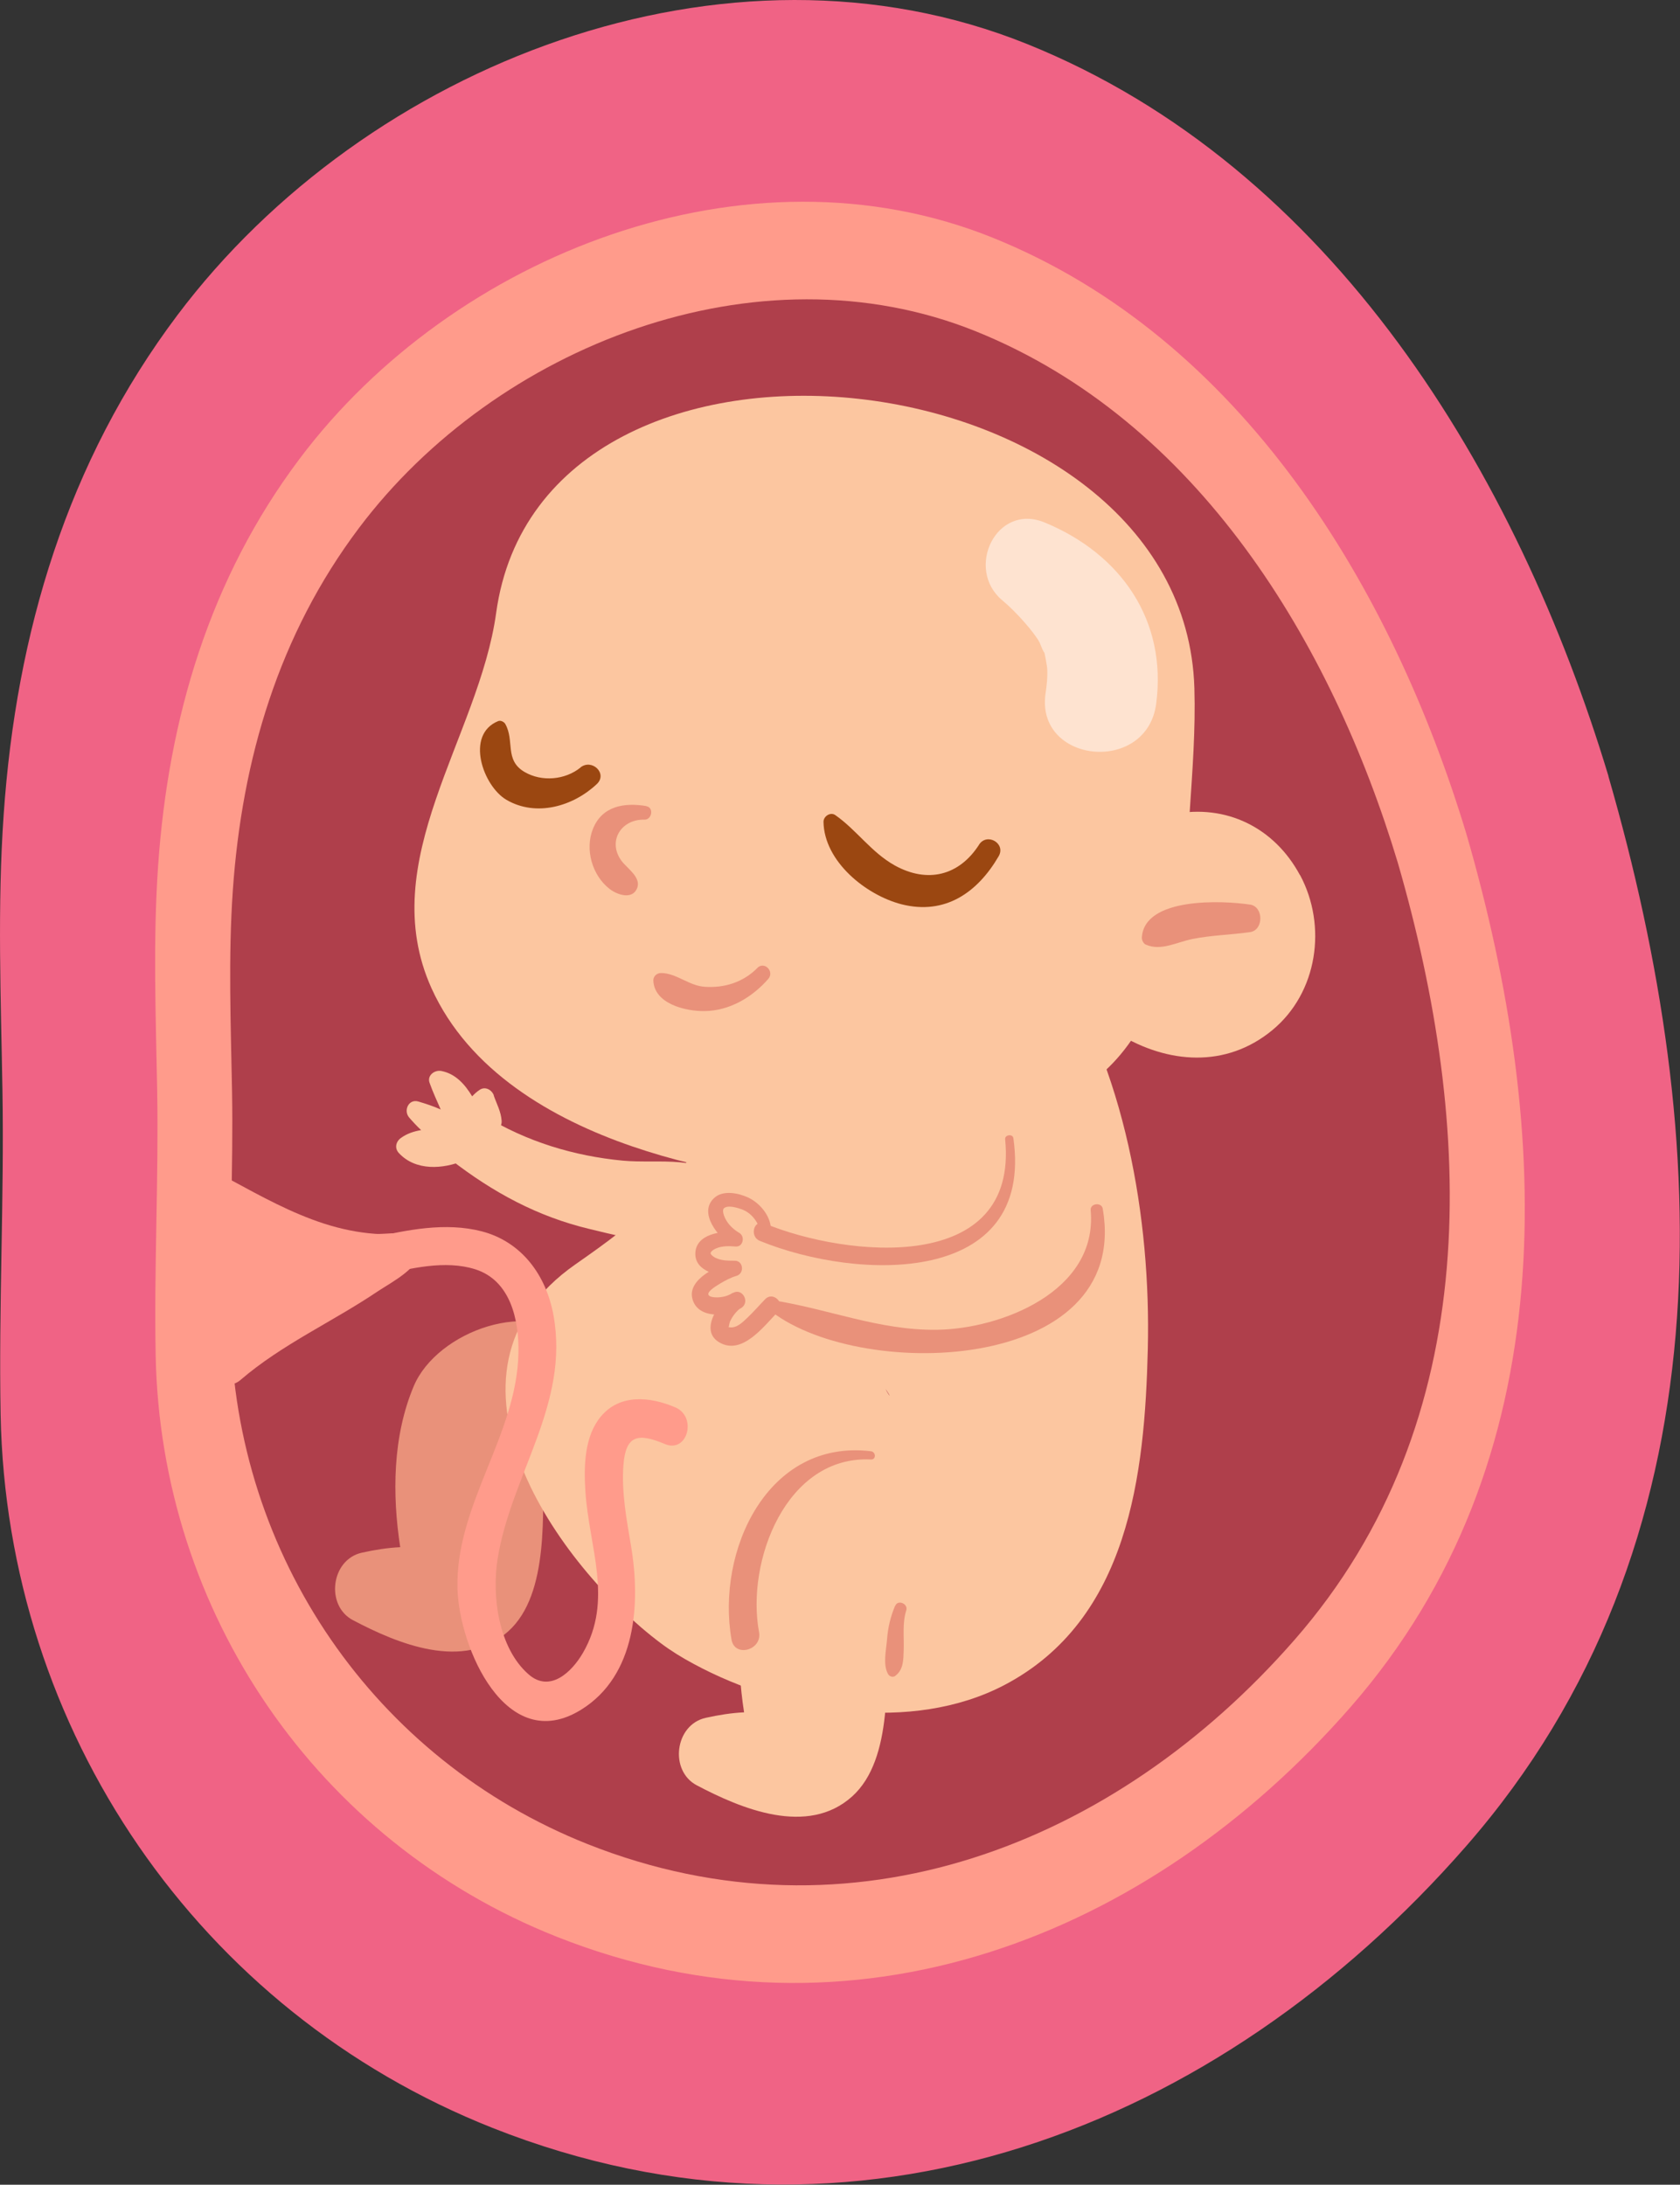 <?xml version="1.0" encoding="UTF-8"?>
<svg id="Layer_2" xmlns="http://www.w3.org/2000/svg" viewBox="0 0 109.98 143">
  <rect x="0" y="0" width="109.98" height="143" fill="#333333" stroke="none"/>
  <defs>
    <style>
      .cls-1 {
        fill: #af3f4b;
      }

      .cls-2 {
        fill: #9b4711;
      }

      .cls-3 {
        fill: #e9917a;
      }

      .cls-4 {
        fill: #ff9b8b;
      }

      .cls-5 {
        fill: #fff;
      }

      .cls-6 {
        opacity: .5;
      }

      .cls-7 {
        fill: #fcc6a0;
      }

      .cls-8 {
        fill: #f06385;
      }
    </style>
  </defs>
  <g id="OBJECTS">
    <g>
      <g>
        <path class="cls-8" d="M105.3,50.81c-5.99-19.84-18.07-39.86-38.04-47.92-19.71-7.95-43.3,1.33-55.64,17.73C4.39,30.23,1.06,41.44.24,53.32c-.42,6-.18,12.05-.08,18.06.12,7.07-.25,14.14-.12,21.21.39,20.65,12.94,39.06,32.2,46.69,23.7,9.39,47.53.11,63.73-18.43,17.29-19.78,16.21-46.24,9.32-70.05Z"/>
        <path class="cls-4" d="M96.01,54.63c-4.88-16.18-14.73-32.5-31.02-39.07-16.07-6.48-35.31,1.08-45.37,14.46-5.89,7.83-8.6,16.98-9.27,26.66-.34,4.9-.15,9.83-.06,14.73.1,5.77-.21,11.53-.1,17.29.32,16.83,10.55,31.84,26.26,38.07,19.32,7.66,38.75.09,51.96-15.03,14.09-16.13,13.21-37.7,7.6-57.11Z"/>
        <path class="cls-1" d="M91.51,56.48c-4.34-14.41-13.12-28.94-27.62-34.79-14.31-5.77-31.43.96-40.39,12.87-5.25,6.97-7.66,15.12-8.26,23.74-.3,4.36-.13,8.75-.05,13.11.09,5.13-.19,10.26-.09,15.4.29,14.99,9.39,28.35,23.38,33.9,17.21,6.82,34.51.08,46.27-13.38,12.55-14.36,11.76-33.56,6.76-50.85Z"/>
      </g>
      <g>
        <path class="cls-4" d="M25.95,80.72c-.51,0-1.03.07-1.38.04-1.14-.08-2.27-.32-3.36-.67-2.13-.69-4.09-1.77-6.05-2.83-1.13-.61-2.15.61-1.83,1.53-.04.17-.05.36-.02.56.59,3.33.32,6.72.29,10.08,0,1.16,1.35,1.58,2.15.89,2.71-2.33,6.02-3.8,8.97-5.79.88-.59,2.9-1.6,2.84-2.87-.04-.82-.81-.95-1.61-.94Z"/>
        <g>
          <path class="cls-3" d="M37.82,90.61c.77-.73.71-1.97,0-2.71-2.93-3.05-9.21-.77-10.73,2.82-1.39,3.29-1.42,7.11-.89,10.55-.83.04-1.65.17-2.51.36-2.03.45-2.4,3.47-.58,4.42,2.9,1.53,7.24,3.35,10.16.73,2.74-2.46,2.22-7.95,2.3-11.22.03-1.16.08-2.36.04-3.53.78-.49,1.52-.78,2.21-1.43Z"/>
          <g>
            <path class="cls-7" d="M75.14,88.3c.21-8.5-1.49-18.45-6.31-25.62-2.52-3.75-5.3-3.83-9.65-2.74-6.71,1.69-9.49,7.65-12.54,13.33-2.55,4.75-4.8,6.58-8.96,9.48-10.24,7.14-1.06,19.83,5.57,24.8.68.51,1.41.96,2.16,1.36,6.01,3.25,14.3,4.54,20.33,1.39,8.17-4.28,9.2-13.78,9.4-22ZM57.97,90.91c.48.72.21.43,0,0h0Z"/>
            <g>
              <path class="cls-7" d="M85.1,57.28c-1.67-3.11-4.83-4.67-8.29-3.99-2.98.59-5.63,2.88-7.19,5.43-.02.03-.04.07-.05.1-.21.3-.25.7.04,1.07-.25-.32,0,0,.05.1.15.28.29.55.44.83.44.83.88,1.66,1.32,2.49.31.58.61,1.15.92,1.73-.35.93-.18,1.99.9,2.64,3.21,1.95,7.02,2.25,10.05-.25,2.97-2.45,3.6-6.82,1.82-10.15Z"/>
              <path class="cls-7" d="M77.25,59.13c.33-2.04.51-4.08.63-5.94.18-2.71.39-5.43.31-8.14-.65-22.02-42.69-26.85-45.71-4.93-1.12,8.14-8,16.22-4.23,24.57,2.45,5.41,7.91,8.55,13.12,10.34,5.14,1.76,10.83,2.65,16.26,1.81,4.66-.72,11.12-3.42,14.74-6.78,2.88-2.67,4.21-6.81,4.88-10.93Z"/>
            </g>
            <path class="cls-2" d="M64.1,55.28c-1.32,2.06-3.4,2.54-5.52,1.37-1.53-.85-2.5-2.32-3.9-3.3-.32-.22-.77.08-.77.44.04,2.6,2.78,4.8,5.11,5.4,2.84.72,4.97-.76,6.36-3.15.48-.84-.77-1.56-1.29-.75h0Z"/>
            <path class="cls-2" d="M38,50.24c-1,.81-2.53.95-3.66.29-1.33-.78-.64-2.03-1.26-3.14-.08-.14-.3-.26-.47-.19-2.17.89-.99,4.25.54,5.15,1.95,1.14,4.37.43,5.92-1.03.73-.69-.33-1.69-1.08-1.08h0Z"/>
            <path class="cls-3" d="M81.83,59.21c-1.77-.27-6.94-.51-7.08,2.17,0,.16.1.38.26.45,1,.44,2.04-.17,3.06-.37,1.25-.25,2.52-.27,3.77-.45.89-.13.89-1.66,0-1.8h0Z"/>
            <path class="cls-3" d="M42.31,52.76c-1.44-.24-2.9-.01-3.5,1.51-.53,1.34-.04,3.03,1.09,3.91.47.37,1.45.73,1.79,0s-.62-1.32-1-1.83c-.94-1.27-.04-2.74,1.5-2.7.49.01.63-.8.12-.88h0Z"/>
            <g class="cls-6">
              <path class="cls-5" d="M65.61,39.29c.94.78,2.12,2.14,2.45,2.77,0,.01.43,1.07.25.45.11.34.16.71.22,1.06.06.35.04.99-.08,1.79-.7,4.62,6.63,5.36,7.24.7.72-5.48-2.33-9.81-7.3-11.86-3.18-1.31-5.23,3.04-2.78,5.09h0Z"/>
            </g>
            <path class="cls-7" d="M29.5,75.9c2.78,2.15,5.68,3.73,9.12,4.55,2.73.65,7.04,1.86,9.1-.61.6-.72.64-1.62,0-2.34-1.75-1.98-4.53-1.31-6.94-1.53-3.2-.3-6.33-1.25-9.07-2.94-1.72-1.06-3.88,1.58-2.22,2.87h0Z"/>
            <path class="cls-3" d="M71.4,79.22c.48,5.33-5.91,7.77-10.07,7.82-3.8.05-7.12-1.38-10.79-1.94-.28-.04-.58.3-.31.53,5.71,4.84,23.85,4.38,21.96-6.52-.08-.44-.84-.35-.79.11h0Z"/>
            <path class="cls-3" d="M65.8,74.56c.89,8.9-10.34,7.75-15.75,5.52-.7-.29-1.01.85-.31,1.14,6.44,2.63,17.97,2.98,16.6-6.72-.04-.3-.57-.23-.54.07h0Z"/>
            <path class="cls-3" d="M49.57,63.37c-.92.92-2.14,1.31-3.44,1.22-1.04-.07-1.87-.91-2.87-.9-.26,0-.5.22-.49.49.06,1.53,2.12,2.02,3.36,2,1.63-.02,3.11-.9,4.16-2.1.43-.49-.25-1.19-.72-.72h0Z"/>
          </g>
          <g>
            <path class="cls-7" d="M60.33,101.42c.77-.73.71-1.97,0-2.71-2.93-3.05-9.21-.77-10.73,2.82-1.39,3.29-1.42,7.11-.89,10.55-.83.04-1.65.17-2.51.36-2.03.45-2.4,3.47-.58,4.42,2.9,1.53,7.24,3.35,10.16.73,2.74-2.46,2.22-7.95,2.29-11.22.03-1.16.08-2.36.04-3.53.78-.49,1.52-.78,2.21-1.43Z"/>
            <path class="cls-3" d="M57.01,94.99c-6.76-.81-10.14,6.51-9.12,12.34.21,1.18,2.02.68,1.8-.5-.86-4.63,1.77-11.57,7.32-11.3.36.02.34-.5,0-.54h0Z"/>
            <path class="cls-3" d="M58.6,105.1c-.3.7-.47,1.43-.53,2.19-.05.69-.29,1.67.07,2.29.08.15.31.23.46.12.55-.41.54-1.05.56-1.7.03-.87-.1-1.76.17-2.6.13-.42-.54-.72-.72-.3h0Z"/>
          </g>
          <path class="cls-4" d="M24.93,83.47c1.95-.45,4.21-1.01,6.18-.39,2.3.73,2.87,3.29,2.83,5.46-.1,5.43-4.15,9.96-3.99,15.47.11,3.81,3.16,10.95,8.09,7.9,3.62-2.24,3.9-6.98,3.27-10.72-.29-1.73-.63-3.52-.5-5.28.15-1.97.94-2.14,2.72-1.39,1.48.62,2.13-1.8.66-2.41-1.63-.69-3.6-.89-4.85.6-1.09,1.3-1.12,3.26-1.02,4.87.23,3.68,1.85,7.15-.16,10.61-.73,1.26-2.16,2.62-3.55,1.41-1.98-1.72-2.43-5.15-2.03-7.59.89-5.5,4.72-10.11,3.65-15.94-.48-2.59-2.06-4.78-4.68-5.47-2.38-.62-4.94-.1-7.28.45-1.57.36-.9,2.78.66,2.41h0Z"/>
        </g>
        <path class="cls-7" d="M32.33,71.7c-.13-.36-.56-.61-.92-.37-.2.13-.36.28-.5.43-.48-.79-1.09-1.48-2.02-1.66-.43-.08-.94.28-.77.77.21.6.48,1.17.73,1.75-.47-.21-.96-.37-1.46-.52-.64-.19-.99.59-.61,1.04.25.29.51.57.79.83-.47.08-.92.22-1.33.52-.33.24-.42.67-.13.98,1.1,1.19,2.89,1.06,4.27.49.42-.17.49-.63.34-.94.16-.09.27-.22.3-.39.35-.03.7-.32.63-.77-.02-.1-.03-.2-.04-.29,0-.02.01-.04.02-.06.19.64,1.26.61,1.21-.14-.04-.61-.32-1.1-.52-1.67Z"/>
        <path class="cls-3" d="M50.47,80.62c.06-.94-.68-1.86-1.5-2.24-.63-.29-1.6-.49-2.18,0-1.13.97.23,2.61,1.12,3.15l.24-.89c-.94-.08-2.58.13-2.63,1.38s1.62,1.54,2.55,1.53l-.13-.99c-.94.28-2.92,1.15-2.62,2.42.31,1.36,2.29,1.24,3.21.63.6-.39.05-1.35-.56-.97-.87.54-2.21,2.4-.92,3.2,1.51.94,2.97-1.05,3.87-1.97.53-.54-.3-1.38-.83-.83-.39.4-.75.82-1.15,1.2-.33.31-.7.7-1.18.64-.03,0-.15-.04-.1-.03.06.01.02.06.03.04.03-.04.05-.27.1-.39.16-.35.43-.7.74-.91l-.56-.97c-.29.2-.65.29-.99.3-.15,0-.59,0-.61-.21-.02-.24.61-.59.78-.7.34-.2.69-.39,1.07-.5.53-.16.45-1-.13-.99-.42,0-.88,0-1.27-.2-.11-.06-.19-.12-.27-.21-.02-.02-.03-.07-.03-.07,0-.05.02-.09.07-.14.08-.08.19-.15.3-.19.39-.17.86-.15,1.27-.12.49.04.63-.66.24-.89s-.73-.55-.93-.96c-.1-.2-.2-.54-.08-.65.26-.24.9-.03,1.18.07.69.26,1.05.86,1.28,1.53.12.34.61.28.63-.08h0Z"/>
      </g>
    </g>
  </g>
</svg>